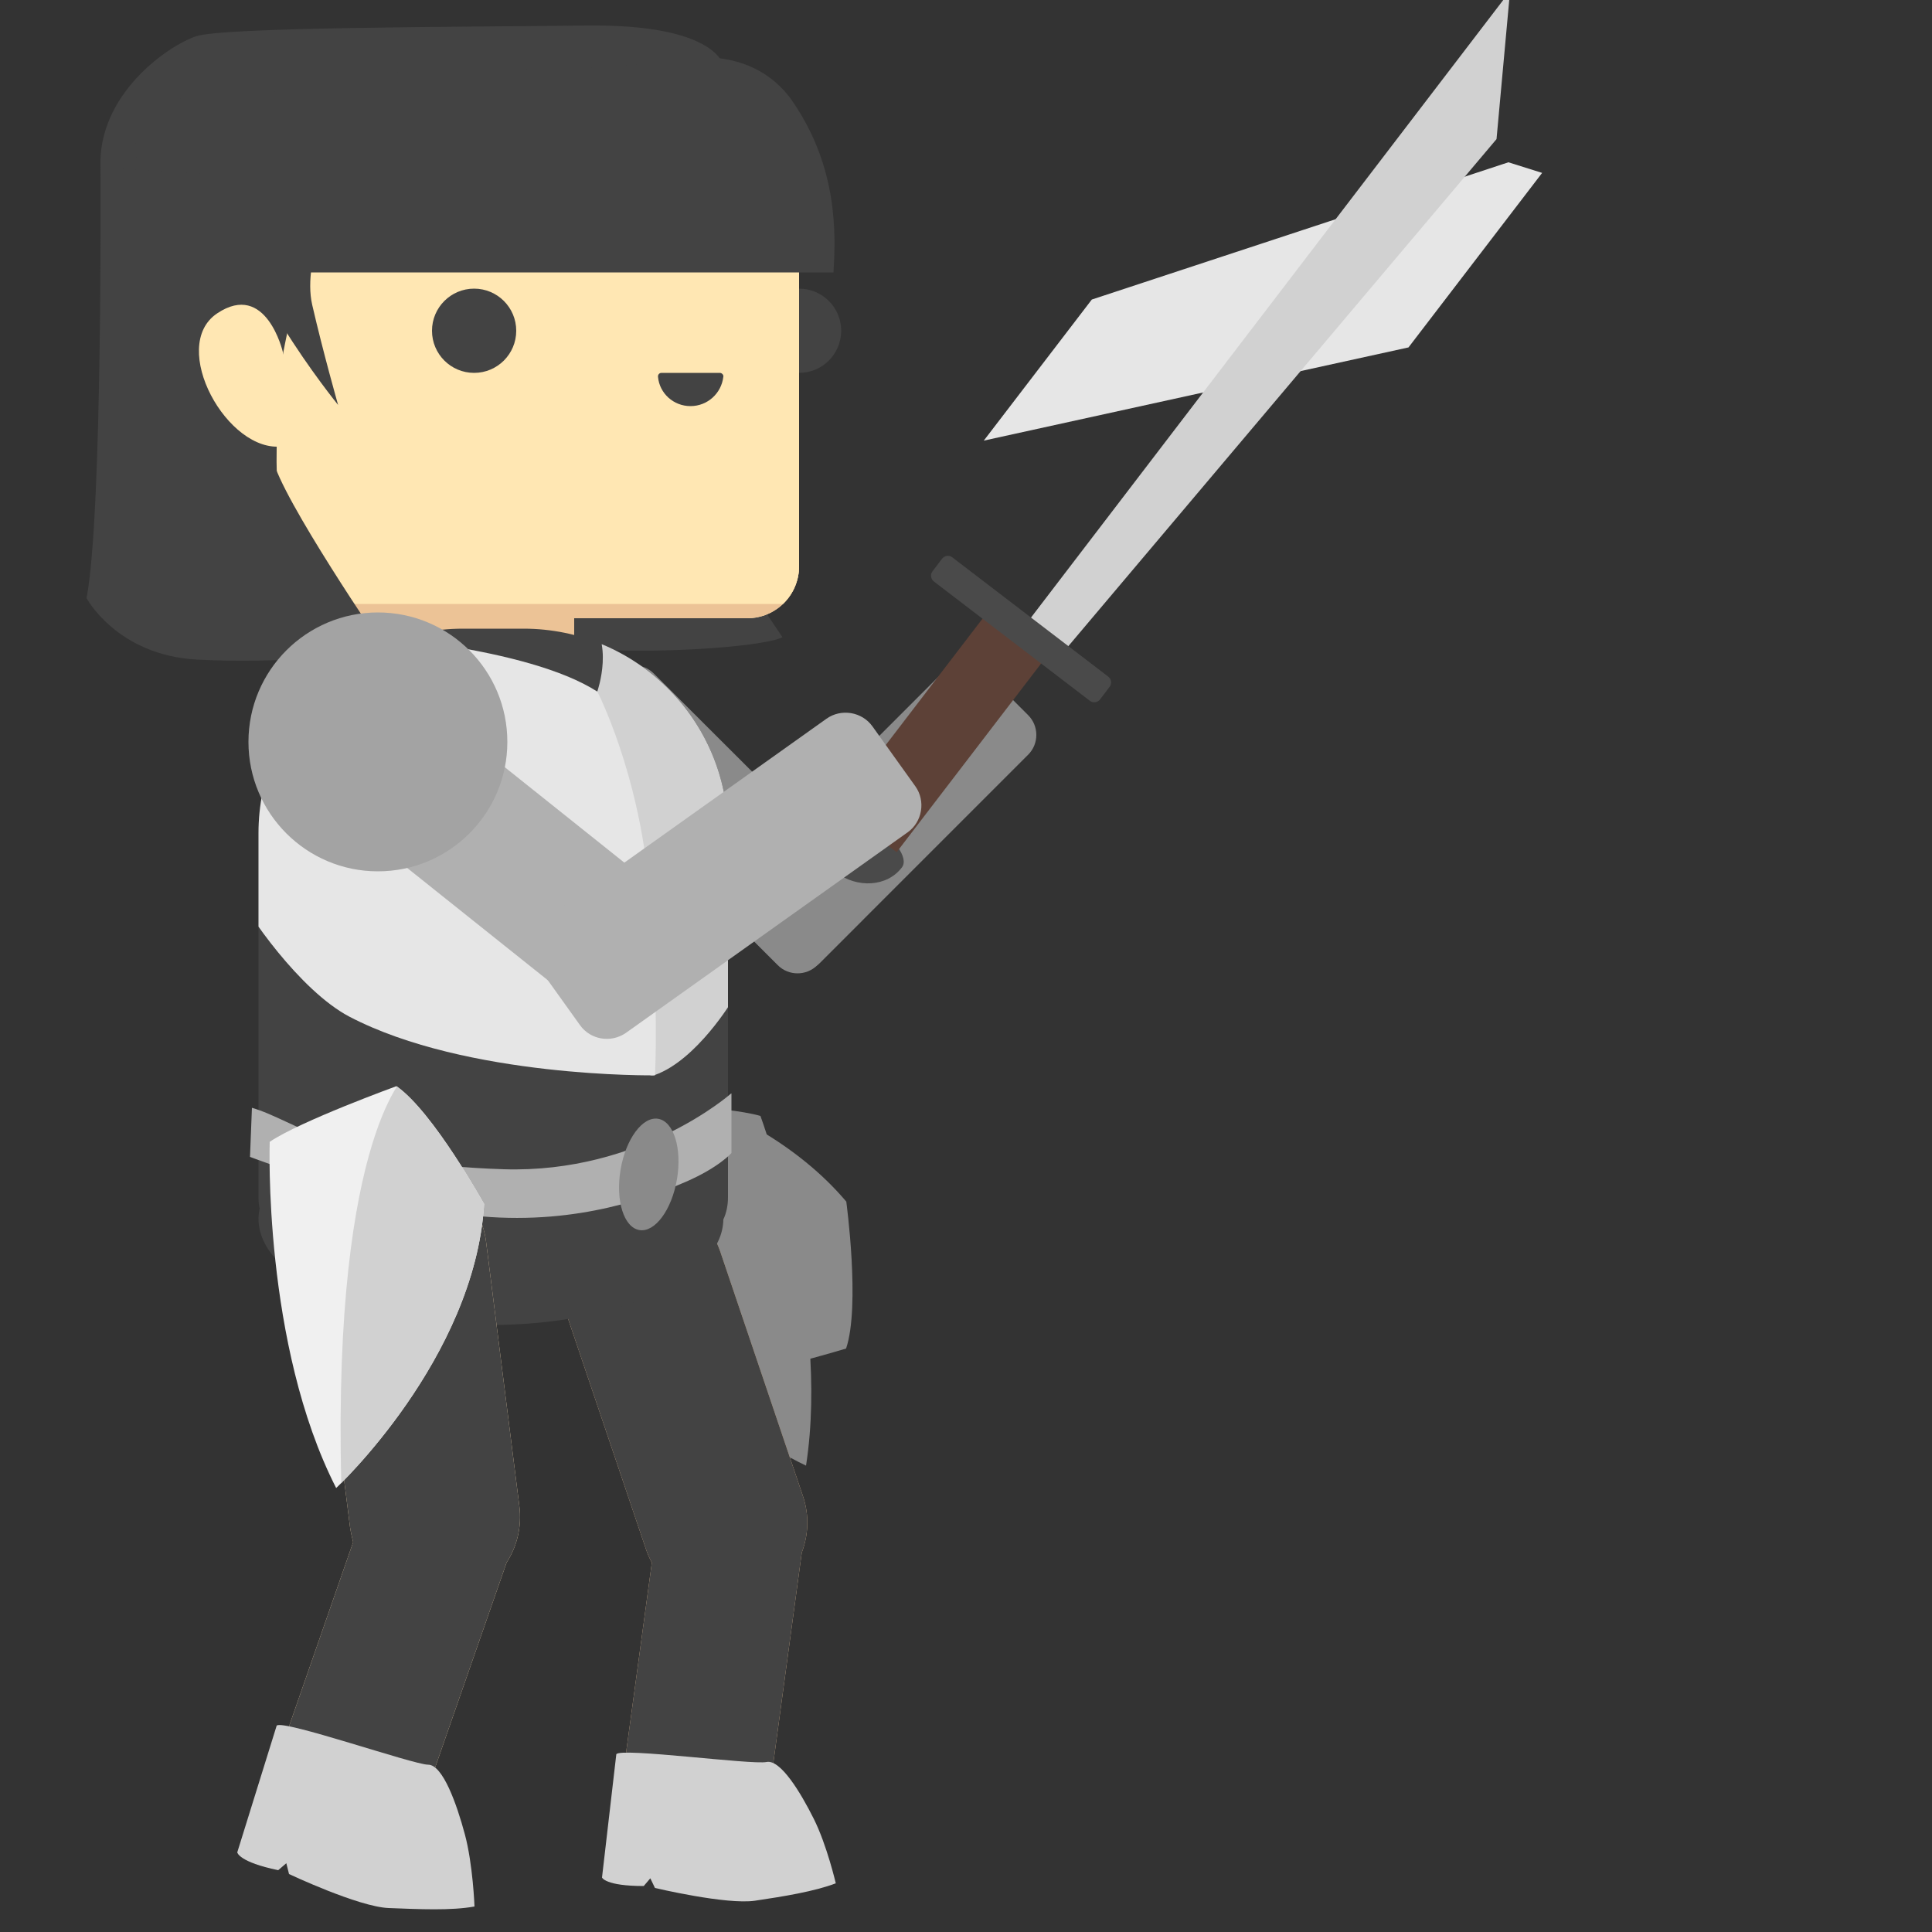 <?xml version="1.0" encoding="utf-8"?>
<!-- Generator: Adobe Illustrator 19.0.0, SVG Export Plug-In . SVG Version: 6.00 Build 0)  -->
<svg version="1.1" xmlns="http://www.w3.org/2000/svg" xmlns:xlink="http://www.w3.org/1999/xlink" x="0px" y="0px"
	 viewBox="0 0 500 500" enable-background="new 0 0 500 500" xml:space="preserve">
<rect x="0" y="0" width="500" height="500" fill="#333333" stroke="none"/>
<g id="Layer_1" display="none">
	<g id="XMLID_782_" display="inline">
		<path id="XMLID_787_" fill="#ECC396" d="M213,410.7l-19.3,5.7c-5.4,1.6-11-1.5-12.5-6.9l-23.4-79.6c-1.6-5.4,1.5-11,6.9-12.5
			l19.3-5.7c5.4-1.6,11,1.5,12.5,6.9l23.4,79.6C221.5,403.5,218.4,409.1,213,410.7z"/>
		<path id="XMLID_786_" fill="#ECC396" d="M193,481.2l-17.6-3.1c-4.9-0.9-8.1-5.5-7.3-10.4l14.9-83.9c0.9-4.9,5.5-8.1,10.4-7.3
			l17.6,3.1c4.9,0.9,8.1,5.5,7.3,10.4l-14.9,83.9C202.6,478.8,197.9,482.1,193,481.2z"/>
		<path id="XMLID_785_" fill="#775CA7" d="M205,485.9l-30.7-5.4c-3.8-0.7-6.4-4.3-5.7-8.1l2.4-13.7c0.7-3.8,4.3-6.4,8.1-5.7
			l30.7,5.4c3.8,0.7,6.4,4.3,5.7,8.1l-2.4,13.7C212.5,484.1,208.8,486.6,205,485.9z"/>
	</g>
	<g id="XMLID_788_" display="inline">
		<path id="XMLID_145_" fill="#6A52A2" d="M237.9,251.1l-10.2,10.2c-2.8,2.8-7.4,2.8-10.2,0l-49.9-49.9c-2.8-2.8-2.8-7.4,0-10.2
			l10.2-10.2c2.8-2.8,7.4-2.8,10.2,0l49.9,49.9C240.7,243.6,240.7,248.2,237.9,251.1z"/>
		<path id="XMLID_144_" fill="#ECC396" d="M218.2,260.6l-10.2-10.2c-2.8-2.8-2.8-7.4,0-10.2l49.9-49.9c2.8-2.8,7.4-2.8,10.2,0
			l10.2,10.2c2.8,2.8,2.8,7.4,0,10.2l-49.9,49.9C225.7,263.5,221.1,263.5,218.2,260.6z"/>
		<path id="XMLID_354_" fill="#7059A6" d="M211.2,223.5c0,0,9.5,2.2,20.7-5.3c0,0,7.4,37.2,4.9,69.3c-2.5,32-6.1,46.5-6.1,46.5
			s-8.9-38.5-16.3-49c-7.4-10.5-15.3-27.8-21.9-33c-6.7-5.2-1-24.3-1-24.3L211.2,223.5z"/>
	</g>
	<path id="XMLID_356_" display="inline" fill="#775CA7" d="M169.5,469.4l-1.1-28c0,0,38.3,0,44.9,7c0,0-7.1,10.1-7.6,13.4
		C205,465.2,169.5,469.4,169.5,469.4z"/>
	<path id="XMLID_358_" display="inline" fill="#FFF278" d="M168.9,455.4c0,0,16.3-11.1,39,1.2l-0.3,2.2c0,0-27.7-4.4-38.1,4.1
		L168.9,455.4z"/>
	<rect id="XMLID_136_" x="128.7" y="170.6" display="inline" fill="#ECC396" width="39.5" height="15"/>
	<g id="XMLID_343_" display="inline">
		<defs>
			<path id="XMLID_344_" d="M205.6,229.4c0-27.5-22.3-49.8-49.8-49.8h-14.7c-27.5,0-49.8,22.3-49.8,49.8v88.8c0,0.9,0.1,1.8,0.3,2.7
				c-0.2,0.8-0.3,1.6-0.3,2.5c0,14.3,25.3,25.9,56.6,25.9c31.1,0,56.3-11.5,56.6-25.7c0.7-1.6,1.1-3.5,1.1-5.4V229.4z"/>
		</defs>
		<clipPath id="XMLID_2_">
			<use xlink:href="#XMLID_344_"  overflow="visible"/>
		</clipPath>
		<rect id="XMLID_140_" x="52.9" y="161.3" clip-path="url(#XMLID_2_)" fill="#FFE7B3" width="199.3" height="217.9"/>
		<path id="XMLID_345_" clip-path="url(#XMLID_2_)" fill="#775CA7" d="M124.1,182.7c0,0,32.5-0.1,44.1,8.3c1.7,1.2,7.9,5.2,7.9,5.2
			s0.6-23.6-6.5-28.9l43.1,21.3c0,0,25,79.5,24.3,84.6c-0.7,5.1,10.6,57.6,6.3,76.2c-4.3,18.6-29.7,47.2-34.3,47.2
			c-4.6,0-78.3-12.6-98.2-17.3c-19.9-4.7-63.8-12-65.1-26.6s15.9-56.7,20.6-79.5c4.7-22.8,23.7-78.7,25.1-82
			S124.1,182.7,124.1,182.7z"/>
		<path id="XMLID_349_" clip-path="url(#XMLID_2_)" fill="#FFF278" d="M208.9,264.5c0,0-49.9,22.3-117.6,3.1s-9.4,5,0,8.5
			c9.4,3.5,71,15.9,117.6-2.9C255.5,254.3,212.3,263.2,208.9,264.5z"/>
	</g>
	<circle id="XMLID_89_" display="inline" fill="#434343" cx="223" cy="107.2" r="10.2"/>
	<g id="XMLID_99_" display="inline">
		<defs>
			<path id="XMLID_86_" d="M209.5,177.2h-109c-7.4,0-13.4-6-13.4-13.4V59.6c0-7.4,6-13.4,13.4-13.4h109c7.4,0,13.4,6,13.4,13.4
				v104.1C223,171.1,216.9,177.2,209.5,177.2z"/>
		</defs>
		<clipPath id="XMLID_3_">
			<use xlink:href="#XMLID_86_"  overflow="visible"/>
		</clipPath>
		<rect id="XMLID_98_" x="43.9" y="25.7" clip-path="url(#XMLID_3_)" fill="#FFE7B3" width="208.3" height="168.9"/>
		<rect id="XMLID_101_" x="85.8" y="153.7" clip-path="url(#XMLID_3_)" fill="#ECC396" width="141" height="27.9"/>
		<path id="XMLID_102_" clip-path="url(#XMLID_3_)" fill="#FFE7B3" d="M235.2,173.7H99.4c-4.4,0-8.1-3.6-8.1-8.1V60.2
			c0-4.4,3.6-8.1,8.1-8.1h135.8c4.4,0,8.1,3.6,8.1,8.1v105.5C243.3,170.1,239.7,173.7,235.2,173.7z"/>
	</g>
	<circle id="XMLID_87_" display="inline" fill="#434343" cx="143.9" cy="107.2" r="10.2"/>
	<g id="XMLID_91_" display="inline">
		<path id="XMLID_92_" fill="#434343" d="M196.5,125.5c4.1,0,7.5-3.1,8-7.1c0.1-0.5-0.4-0.9-0.9-0.9h-14.2c-0.6,0-1,0.5-0.9,1
			C189,122.4,192.4,125.5,196.5,125.5z"/>
	</g>
	<path id="XMLID_88_" display="inline" fill="#5D4137" d="M224.6,50.4c0,0,8.6,23.4,2.8,30.1c-5.7,6.7-11.2,8.5-11.2,8.5s3.2-9,0-13
		c0,0-1.5,9.7-11.7,13c0,0,2.2-6.2,0-10.5c0,0-3.7,8.7-8.2,10.5c-4.5,1.7-10.7,2.7-14,2.5c0,0,7.6-9,7.8-18.9c0,0,1.7-2.5-10.7,11.5
		c0,0-6.6-8-4.6-15.4c0,0-8.4,6.7-5.7,18.2c1.5,6.5,3.5,10.5,3.5,10.5s-7.7-3.5-13.5-9.5c-5.7-6-6.5-14.9-7.2-21.2c0,0,0,0-4.4,11
		c-3.4,8.4-4,11.5-4,11.5S125,73.5,128,65.3c0,0-8.5,9.7-4.1,29.1c0,0-20.3-3.2-16.3-27.3c4-24.2,20.7-28.4,37.9-27.2
		s60.6,0.7,60.6,0.7S222,41.9,224.6,50.4z"/>
	<path id="XMLID_90_" display="inline" fill="#5D4137" d="M204.5,42.7c0,0-1.4-10.1-33.4-9.8c-32,0.3-88.4,0.4-95,2.6
		C69,37.9,52.2,49.8,52.9,67.4c0.7,17.6,6.5,75.8,9.9,88.8c3.3,13,19.1,15,19.1,15l-13-107.8l59.8-3.3L204.5,42.7z"/>
	<path id="XMLID_100_" display="inline" fill="#5D4137" d="M110.7,59.8c0,0-3.3-8.7-3.6-9.3s-17.6-2.1-23.3-2.7
		c-5.6-0.6-22.9,7.8-22.9,7.8s5.8,89.7,4.5,94.2c-1.3,4.5,11.5,20.1,11.5,20.1s6.1,3.9,14.4,1.3c8.3-2.7,4.2-18.5,4.5-35.3
		c0.2-8.1,0.2-13.4,0.1-16.8l1.3-13.1c6.5,10.6,13.4,19.1,13.4,19.1s-3.7-12.9-6.3-24.4c-2.7-11.5,6.3-28.7,6.3-28.7V59.8z"/>
	<path id="XMLID_93_" display="inline" fill="#FFE7B3" d="M97.3,112.3c0,0-4-17.4-16-9.4s2.6,34.2,16,32.4V112.3z"/>
	<path id="XMLID_146_" display="inline" fill="#5D4137" d="M58.1,50.2c0,0-5.1-13-18.4-10.5S15,51.4,18.4,78s2.7,85.1-7.3,101.7
		c0,0,20.6-9.3,29.9-27.3c0,0-0.8,10.3-6.4,18.8c0,0,15.8-7.3,21.8-41.8s5.9-51.4,5.7-54C61.9,72.7,58.1,50.2,58.1,50.2z"/>
	<g id="XMLID_778_" display="inline">
		<path id="XMLID_775_" fill="#FFE0B2" d="M147.1,415.2l-20.5,2.6c-5.7,0.7-10.9-3.3-11.6-9l-10.7-84.8c-0.7-5.7,3.3-10.9,9-11.6
			l20.5-2.6c5.7-0.7,10.9,3.3,11.6,9l10.7,84.8C156.9,409.2,152.9,414.4,147.1,415.2z"/>
		<path id="XMLID_777_" fill="#FFE0B2" d="M115.3,483.6l-17.3-6.1c-4.8-1.7-7.4-7-5.7-11.8l28.9-82.9c1.7-4.8,7-7.4,11.8-5.7
			l17.3,6.1c4.8,1.7,7.4,7,5.7,11.8L127,477.9C125.4,482.7,120.1,485.3,115.3,483.6z"/>
		<path id="XMLID_776_" fill="#775CA7" d="M126.7,490.4l-30.3-10.5c-3.8-1.3-5.8-5.4-4.5-9.2l4.7-13.6c1.3-3.8,5.4-5.8,9.2-4.5
			l30.3,10.5c3.8,1.3,5.8,5.4,4.5,9.2l-4.7,13.6C134.6,489.7,130.5,491.7,126.7,490.4z"/>
	</g>
	<path id="XMLID_352_" display="inline" fill="#775CA7" d="M205.6,300.1c0,0-0.3,13.1,0,26c0.2,9.2,0.3,17,3.3,25.4
		c0,0-9.6-1.7-22,2.2c-20.8,6.6-51.1,19.4-68.8,12.9c-28.1-10.3-26.8-9.2-26.8-9.2s-1.3-46.8,0-57.4H205.6z"/>
	<path id="XMLID_355_" display="inline" fill="#775CA7" d="M94.2,463.8V438c0,0,38.9,1,49.8,12.9c0,0-13.7,11.5-13.9,14.9
		S94.2,463.8,94.2,463.8z"/>
	<path id="XMLID_353_" display="inline" fill="#FFF278" d="M93.4,455.4c0,0,19.1-8.7,41.8,3.6l-2.6,3.2c0,0-27.9-6.9-38.4,1.6
		L93.4,455.4z"/>
	<path id="XMLID_351_" display="inline" opacity="0.55" fill="#775CA7" d="M91.4,292.8c0,0-1.3,102.3-17.9,128.2
		c0,0,33.4,19.9,80.5,16.6s61.1-12.6,67.7-16.5c0,0,4.6-19,1.3-33.6c-1.9-8.4-5-15.5-8.4-24.9c-4.1-11.3-6-15.5-7.2-26.6
		c-1.9-17.1-2.2-34.1-1.8-40.5L91.4,292.8z"/>
	<g id="XMLID_369_" display="inline">
		<circle id="XMLID_357_" fill="#C5C9E6" cx="454.6" cy="95.8" r="41.4"/>
		<path id="XMLID_359_" fill="#5D4137" d="M413.5,112.6L115.7,293.4c0,0-6.1,6.8,7.9,8.3l300.1-178.4
			C423.6,123.3,428.4,103.6,413.5,112.6z"/>
		<path id="XMLID_381_" fill="#E8EAF6" d="M485,114.1c-2.1,3.1-4.6,5.6-7.5,7.6c-0.5,0.4-1,0.7-1.5,1c-1.7,0.8-3.8,0.7-5.5-0.5
			c-2.6-1.8-3.3-5.3-1.6-7.9c0.4-0.6,1-1.2,1.6-1.6c0,0,0.1,0,0.1,0c0.2-0.1,0.4-0.2,0.7-0.4c0,0,0,0,0,0c1.9-1.1,3.7-2.7,5-4.7
			c2.3-3.4,3-7.3,2.5-11c0,0,0,0,0,0c-0.1-0.3-0.1-0.7-0.2-1c0,0,0,0,0,0c-0.1-1.3,0.2-2.5,0.9-3.6c1.7-2.6,5.2-3.3,7.8-1.5
			c1.2,0.8,2,2,2.3,3.3c0,0.1,0,0.1,0,0.1c0.1,0.3,0.1,0.7,0.1,1c0,0.1,0,0.1,0,0.2C490.4,101.5,488.9,108.3,485,114.1z"/>
		<circle id="XMLID_360_" fill="#E8EAF6" cx="458.3" cy="123.8" r="5.6"/>
		<path id="XMLID_361_" fill="#FFFFFF" d="M485.8,108.3c-0.9,1.9-2.2,3.5-3.6,4.8c-0.2,0.2-0.5,0.5-0.8,0.7
			c-0.9,0.6-2.1,0.6-3.1,0.1c-1.6-0.8-2.2-2.7-1.5-4.3c0.2-0.4,0.5-0.7,0.8-1c0,0,0,0,0,0c0.1-0.1,0.2-0.2,0.3-0.3c0,0,0,0,0,0
			c1-0.8,1.8-1.8,2.4-3c1-2,1.2-4.3,0.6-6.3c0,0,0,0,0,0c-0.1-0.2-0.1-0.4-0.2-0.6c0,0,0,0,0,0c-0.2-0.7-0.1-1.4,0.3-2.1
			c0.8-1.5,2.7-2.2,4.2-1.4c0.7,0.4,1.3,1,1.5,1.7c0,0,0,0,0,0.1c0.1,0.2,0.1,0.4,0.1,0.6c0,0,0,0.1,0,0.1
			C487.9,100.9,487.5,104.8,485.8,108.3z"/>
		<circle id="XMLID_362_" fill="#FFFFFF" cx="459.3" cy="125.2" r="2.9"/>
	</g>
	<g id="XMLID_789_" display="inline">
		<path id="XMLID_143_" fill="#FFE0B2" d="M169.3,275.8l-9.8-13.8c-2.7-3.8-1.8-9.2,2-11.9l67.7-48.3c3.8-2.7,9.2-1.8,11.9,2
			l9.8,13.8c2.7,3.8,1.8,9.2-2,11.9l-67.7,48.3C177.4,280.5,172,279.6,169.3,275.8z"/>
		<path id="XMLID_141_" fill="#8067AD" d="M196.1,260.1l-10.6,13.2c-2.9,3.7-8.3,4.3-12,1.3l-65-51.9c-3.7-2.9-4.3-8.3-1.3-12
			l10.6-13.2c2.9-3.7,8.3-4.3,12-1.3l65,51.9C198.4,251.1,199,256.4,196.1,260.1z"/>
	</g>
	<path id="XMLID_350_" display="inline" fill="#8067AD" d="M173.8,231.4c0,0,9.5,2.2,20.7-5.3c0,0,7.4,37.2,4.9,69.3
		c-2.5,32-6.1,46.5-6.1,46.5s-8.9-38.5-16.3-49c-7.4-10.5-15.3-27.8-21.9-33c-6.7-5.2-1-24.3-1-24.3L173.8,231.4z"/>
</g>
<g id="Layer_2">
	<g id="XMLID_950_">
		<defs>
			<path id="XMLID_952_" d="M161.1,285.4c0,0,26.3,0.7,35.7,3.4c0,0,18.2,49.2,11.8,90.5c0,0-44.5-20.5-59.5-57.8
				C149.1,321.5,154.1,294.7,161.1,285.4z"/>
		</defs>
		<use xlink:href="#XMLID_952_"  overflow="visible" fill="#8A8A8A"/>
		<clipPath id="XMLID_4_">
			<use xlink:href="#XMLID_952_"  overflow="visible"/>
		</clipPath>
		
			<ellipse id="XMLID_953_" transform="matrix(-0.949 0.314 -0.314 -0.949 461.466 569.262)" clip-path="url(#XMLID_4_)" fill="#8A8A8A" cx="184.9" cy="321.8" rx="49" ry="65.2"/>
	</g>
	<path id="XMLID_941_" fill="#434343" d="M129.3,40.7c0,0,0.6,89.7-3.6,111.5c0,0,7.9,14.8,28.6,15.9c20.7,1.1,44.5-1.1,48.2-3.2
		c0,0-26.5-38.7-28.6-48.7c-2.1-10.1,6.4-44.5,6.4-44.5L159,42.5L129.3,40.7z"/>
	<g id="XMLID_937_">
		<defs>
			<path id="XMLID_915_" d="M199.4,461.7l8.1-59.9c1.7-4.5,2-9.6,0.3-14.6l-21.4-63.3c-3.8-11.2-16-17.2-27.2-13.4
				c-11.2,3.8-17.2,16-13.4,27.2l21.4,63.3c0.4,1.2,0.9,2.3,1.5,3.4l-8.1,59.7c-0.3,2.4-0.2,4.8,0.4,7c0,0,0,0,0,0
				c-1.1,8.1,4.6,15.6,12.8,16.7l18.2,2.4c8.1,1.1,15.6-4.6,16.7-12.8h0C209.6,470.6,205.6,464.2,199.4,461.7z"/>
		</defs>
		<clipPath id="XMLID_5_">
			<use xlink:href="#XMLID_915_"  overflow="visible"/>
		</clipPath>
		<polygon id="XMLID_914_" clip-path="url(#XMLID_5_)" fill="#ECC396" points="236.1,500 128.1,504.4 120.1,308.6 119.1,284.2 
			227.1,279.8 		"/>
		<path id="XMLID_938_" clip-path="url(#XMLID_5_)" fill="#434343" d="M167.2,292.9c4.3,0.9,39.8,38.7,41.1,46s9.9,87.6,9.3,97.2
			c-0.7,9.6-13.9,22.8-13.9,22.8s-23.9,11.6-44.5,0.8c-20.6-10.8-45.9-163.5-45.9-163.5L167.2,292.9z"/>
	</g>
	<g id="XMLID_934_">
		<path id="XMLID_936_" fill="#8A8A8A" d="M223,238.3l-11.5,11.5c-2.8,2.8-7.4,2.8-10.2,0L147.5,196c-2.8-2.8-2.8-7.4,0-10.2
			l11.5-11.5c2.8-2.8,7.4-2.8,10.2,0L223,228C225.8,230.8,225.8,235.4,223,238.3z"/>
		<path id="XMLID_935_" fill="#8A8A8A" d="M202.1,249.1l-11.5-11.5c-2.8-2.8-2.8-7.4,0-10.2l53.8-53.8c2.8-2.8,7.4-2.8,10.2,0
			l11.5,11.5c2.8,2.8,2.8,7.4,0,10.2l-53.8,53.8C209.6,251.9,205,251.9,202.1,249.1z"/>
	</g>
	<rect id="XMLID_933_" x="106.6" y="153.1" fill="#ECC396" width="42" height="16"/>
	<g id="XMLID_931_">
		<defs>
			<path id="XMLID_943_" d="M188.4,215.6c0-29.2-23.7-52.9-52.9-52.9h-15.7c-29.2,0-52.9,23.7-52.9,52.9V310c0,1,0.1,1.9,0.3,2.8
				c-0.2,0.9-0.3,1.8-0.3,2.6c0,15.2,26.9,27.5,60.2,27.5c33.1,0,59.9-12.2,60.1-27.3c0.8-1.7,1.2-3.7,1.2-5.7V215.6z"/>
		</defs>
		<clipPath id="XMLID_6_">
			<use xlink:href="#XMLID_943_"  overflow="visible"/>
		</clipPath>
		<rect id="XMLID_930_" x="3.5" y="117.5" clip-path="url(#XMLID_6_)" fill="#434343" width="253.6" height="294.5"/>
		<path id="XMLID_932_" clip-path="url(#XMLID_6_)" fill="#D1D1D1" d="M154.6,178.9c0,0,4.6-13.1-2.8-19.4c-7.4-6.4,42,29.7,42,29.7
			l-4.2,69.6c0,0-9.2,15.5-20.1,19.4c-10.9,3.9-24.7-88.6-24.7-88.6L154.6,178.9z"/>
		<path id="XMLID_942_" clip-path="url(#XMLID_6_)" fill="#E6E6E6" d="M93.3,164.5c0,0,43,2.7,61.3,14.5c0,0,10.8,20.9,13.4,51
			c2.6,30,1.5,48.3,1.5,48.3s-48.7,0.7-79.1-15.2c-12.9-6.8-26.7-27-28.9-32C59.2,226,57,167,93.3,164.5z"/>
	</g>
	<circle id="XMLID_929_" fill="#434343" cx="206.8" cy="85.6" r="10.9"/>
	<g id="XMLID_924_">
		<defs>
			<path id="XMLID_927_" d="M193.4,160H75.8c-7.4,0-13.4-6-13.4-13.4V34.1c0-7.4,6-13.4,13.4-13.4h117.6c7.4,0,13.4,6,13.4,13.4
				v112.4C206.8,154,200.8,160,193.4,160z"/>
		</defs>
		<clipPath id="XMLID_7_">
			<use xlink:href="#XMLID_927_"  overflow="visible"/>
		</clipPath>
		<rect id="XMLID_928_" x="16.5" y="-1" clip-path="url(#XMLID_7_)" fill="#FFE7B3" width="221.4" height="179.6"/>
		<rect id="XMLID_926_" x="61" y="135.1" clip-path="url(#XMLID_7_)" fill="#ECC396" width="149.9" height="29.7"/>
		<path id="XMLID_925_" clip-path="url(#XMLID_7_)" fill="#FFE7B3" d="M220.4,156.3H74.9c-4.4,0-8.1-3.6-8.1-8.1V35.1
			c0-4.4,3.6-8.1,8.1-8.1h145.4c4.4,0,8.1,3.6,8.1,8.1v113.1C228.4,152.7,224.8,156.3,220.4,156.3z"/>
	</g>
	<circle id="XMLID_923_" fill="#434343" cx="122.7" cy="85.6" r="10.9"/>
	<g id="XMLID_921_">
		<path id="XMLID_922_" fill="#434343" d="M178.7,105.1c4.4,0,8-3.3,8.5-7.6c0.1-0.5-0.4-1-0.9-1h-15.1c-0.6,0-1,0.5-0.9,1.1
			C170.7,101.8,174.3,105.1,178.7,105.1z"/>
	</g>
	<path id="XMLID_920_" fill="#434343" d="M187.2,17c0,0-1.5-10.8-35.5-10.4s-94,0.4-101,2.8C43.1,12,25.3,24.6,26,43.3
		c0.7,18.7,11.2,84,18.6,96.1c8.5,13.8,19.6,14.8,19.6,14.8L43,39.1l63.6-3.5L187.2,17z"/>
	<path id="XMLID_919_" fill="#434343" d="M87.5,35.2c0,0-3.5-9.2-3.8-9.9c-0.3-0.6-18.8-2.2-24.8-2.9c-6-0.6-24.4,8.3-24.4,8.3
		s6.9,81.6,8.5,92.8c0.7,4.9,6.9,21.2,6.9,21.2s8.1,11.8,16.9,9c8.8-2.8,4.4-19.7,4.8-37.5c0.2-8.6,0.2-14.3,0.2-17.8l1.4-13.9
		c6.9,11.2,14.3,20.3,14.3,20.3s-3.9-13.7-6.7-25.9c-2.8-12.2,6.7-30.5,6.7-30.5V35.2z"/>
	<g id="XMLID_912_">
		<defs>
			<path id="XMLID_946_" d="M110.6,463.2l20.5-58.8c2.7-4.2,4-9.3,3.3-14.7l-8.6-68.3c-1.5-12.1-12.6-20.7-24.7-19.1
				C89,303.8,80.5,314.9,82,327l8.6,68.3c0.2,1.3,0.5,2.6,0.8,3.8l-20.4,58.6c-0.8,2.4-1.1,4.8-1.1,7.1c0,0,0,0,0,0
				c-2.8,8,1.5,16.7,9.4,19.5l17.8,6.2c8,2.8,16.7-1.5,19.5-9.4v0C119.1,474.3,116.4,467,110.6,463.2z"/>
		</defs>
		<clipPath id="XMLID_8_">
			<use xlink:href="#XMLID_946_"  overflow="visible"/>
		</clipPath>
		<rect id="XMLID_944_" x="38.8" y="282.4" clip-path="url(#XMLID_8_)" fill="#FFE0B2" width="100.6" height="237.3"/>
		<path id="XMLID_913_" clip-path="url(#XMLID_8_)" fill="#434343" d="M69.5,287.7l55.1,11.7l17,84.8l-21.2,77.3
			c0,0-35,3.2-49.8-9.5c-8.6-7.3-14.8-56.2-14.8-56.2L69.5,287.7z"/>
	</g>
	<path id="XMLID_911_" fill="#434343" d="M171.8,16.1c0,0,21.9-6.7,33.5,10.4s11,34.2,10.4,44H76.9l2.7-51.3l75.1-1.8L171.8,16.1z"
		/>
	<path id="XMLID_910_" fill="#434343" d="M26,43.3c0,0,0.6,89.7-3.6,111.5c0,0,7.9,14.8,28.6,15.9s44.5-1.1,48.2-3.2
		c0,0-26.5-38.7-28.6-48.7c-2.1-10.1,6.4-44.5,6.4-44.5L55.7,45.1L26,43.3z"/>
	<path id="XMLID_909_" fill="#FFE7B3" d="M73.2,91.1c0,0-4.3-18.5-17-10s2.7,36.4,17,34.4V91.1z"/>
	<path id="XMLID_939_" fill="#B0B0B0" d="M189.2,283c0,0-23.3,20.7-58.8,19.6c-42.5-1.3-54-12.7-65.2-15.9l-0.5,12.7
		c0,0,34.4,13.2,59.9,15.4s44.5-5.3,53-9c8.5-3.7,11.7-7.4,11.7-7.4V283z"/>
	<g id="XMLID_947_">
		<defs>
			<path id="XMLID_945_" d="M102.6,281.1c0,0-24.8,9-32.8,14.4c0,0-1.8,52.4,17.2,89.6c0,0,35.8-33.4,38.3-73.5
				C125.3,311.7,112.2,287.8,102.6,281.1z"/>
		</defs>
		<clipPath id="XMLID_9_">
			<use xlink:href="#XMLID_945_"  overflow="visible"/>
		</clipPath>
		<ellipse id="XMLID_940_" clip-path="url(#XMLID_9_)" fill="#F0F0F0" cx="91.5" cy="323.2" rx="49" ry="65.2"/>
		<path id="XMLID_949_" clip-path="url(#XMLID_9_)" fill="#D1D1D1" d="M105,278.2c0,0-20.1,18-16.4,114.4l37.6-41.8l7.4-53.5
			L105,278.2z"/>
	</g>
	
		<ellipse id="XMLID_948_" transform="matrix(0.986 0.167 -0.167 0.986 53.005 -23.761)" fill="#8A8A8A" cx="168" cy="303.9" rx="7.4" ry="14.6"/>
	<path id="XMLID_954_" fill="#D1D1D1" d="M71.6,446.6l-10.2,32.8c0,0,0.4,2.5,10.6,4.6l2.1-1.8l0.7,2.8c0,0,18,8.5,25.8,8.8
		s16.2,0.7,22.2-0.4c0,0-0.4-10.9-2.5-18.7c-2.1-7.8-5.7-18-9.5-18S73.1,444.9,71.6,446.6z"/>
	<path id="XMLID_955_" fill="#D1D1D1" d="M159.5,454l-3.7,31.9c0,0,0.8,2.2,10.8,2.2l1.7-2l1.2,2.5c0,0,18.5,4.4,25.9,3.3
		c7.4-1.1,15.4-2.4,20.9-4.5c0,0-2.3-9.9-5.7-16.7s-8.6-15.4-12.2-14.7C194.6,456.8,160.5,452.2,159.5,454z"/>
	<g id="XMLID_962_">
		<g id="XMLID_960_">
			<defs>
				<polygon id="XMLID_958_" points="354.5,10.9 390.8,-2.3 387.3,36 273.8,170.4 255.3,156.2 				"/>
			</defs>
			<clipPath id="XMLID_10_">
				<use xlink:href="#XMLID_958_"  overflow="visible"/>
			</clipPath>
			
				<rect id="XMLID_959_" x="290.5" y="-32.8" transform="matrix(0.794 0.608 -0.608 0.794 115.527 -182.19)" clip-path="url(#XMLID_10_)" fill="#E6E6E6" width="72.6" height="224.6"/>
			<polygon id="XMLID_961_" clip-path="url(#XMLID_10_)" fill="#D1D1D1" points="390.8,-2.3 260.8,167.7 304.4,201.7 392.7,50.5 			
				"/>
		</g>
		<path id="XMLID_956_" fill="#4A4A4A" d="M233.4,224.5c-3.8,5-11.5,5.5-17.2,1.2c-5.7-4.4-7.2-11.9-3.4-16.9
			C216.6,203.8,237.3,219.5,233.4,224.5z"/>
		
			<rect id="XMLID_951_" x="234.7" y="156.7" transform="matrix(0.794 0.608 -0.608 0.794 165.082 -109.475)" fill="#5D4137" width="19.1" height="64.6"/>
		<path id="XMLID_957_" fill="#4A4A4A" d="M282.1,181.4l-40.4-30.9c-0.8-0.6-1-1.8-0.4-2.6l2.5-3.3c0.6-0.8,1.8-1,2.6-0.4l40.4,30.9
			c0.8,0.6,1,1.8,0.4,2.6l-2.5,3.3C284.1,181.8,282.9,182,282.1,181.4z"/>
	</g>
	<g id="XMLID_916_">
		<path id="XMLID_918_" fill="#B0B0B0" d="M178.6,247.8l-11.9,14.9c-2.9,3.7-8.3,4.3-12,1.3l-69.9-55.8c-3.7-2.9-4.3-8.3-1.3-12
			l11.9-14.9c2.9-3.7,8.3-4.3,12-1.3l69.9,55.8C180.9,238.7,181.5,244.1,178.6,247.8z"/>
		<path id="XMLID_917_" fill="#B0B0B0" d="M150.1,265.3L139,249.8c-2.7-3.8-1.8-9.2,2-11.9l72.9-51.9c3.8-2.7,9.2-1.8,11.9,2
			l11.1,15.5c2.7,3.8,1.8,9.2-2,11.9L162,267.3C158.1,270,152.8,269.1,150.1,265.3z"/>
	</g>
	<circle id="XMLID_872_" fill="#A3A3A3" cx="97.8" cy="192" r="33.5"/>
</g>
</svg>
